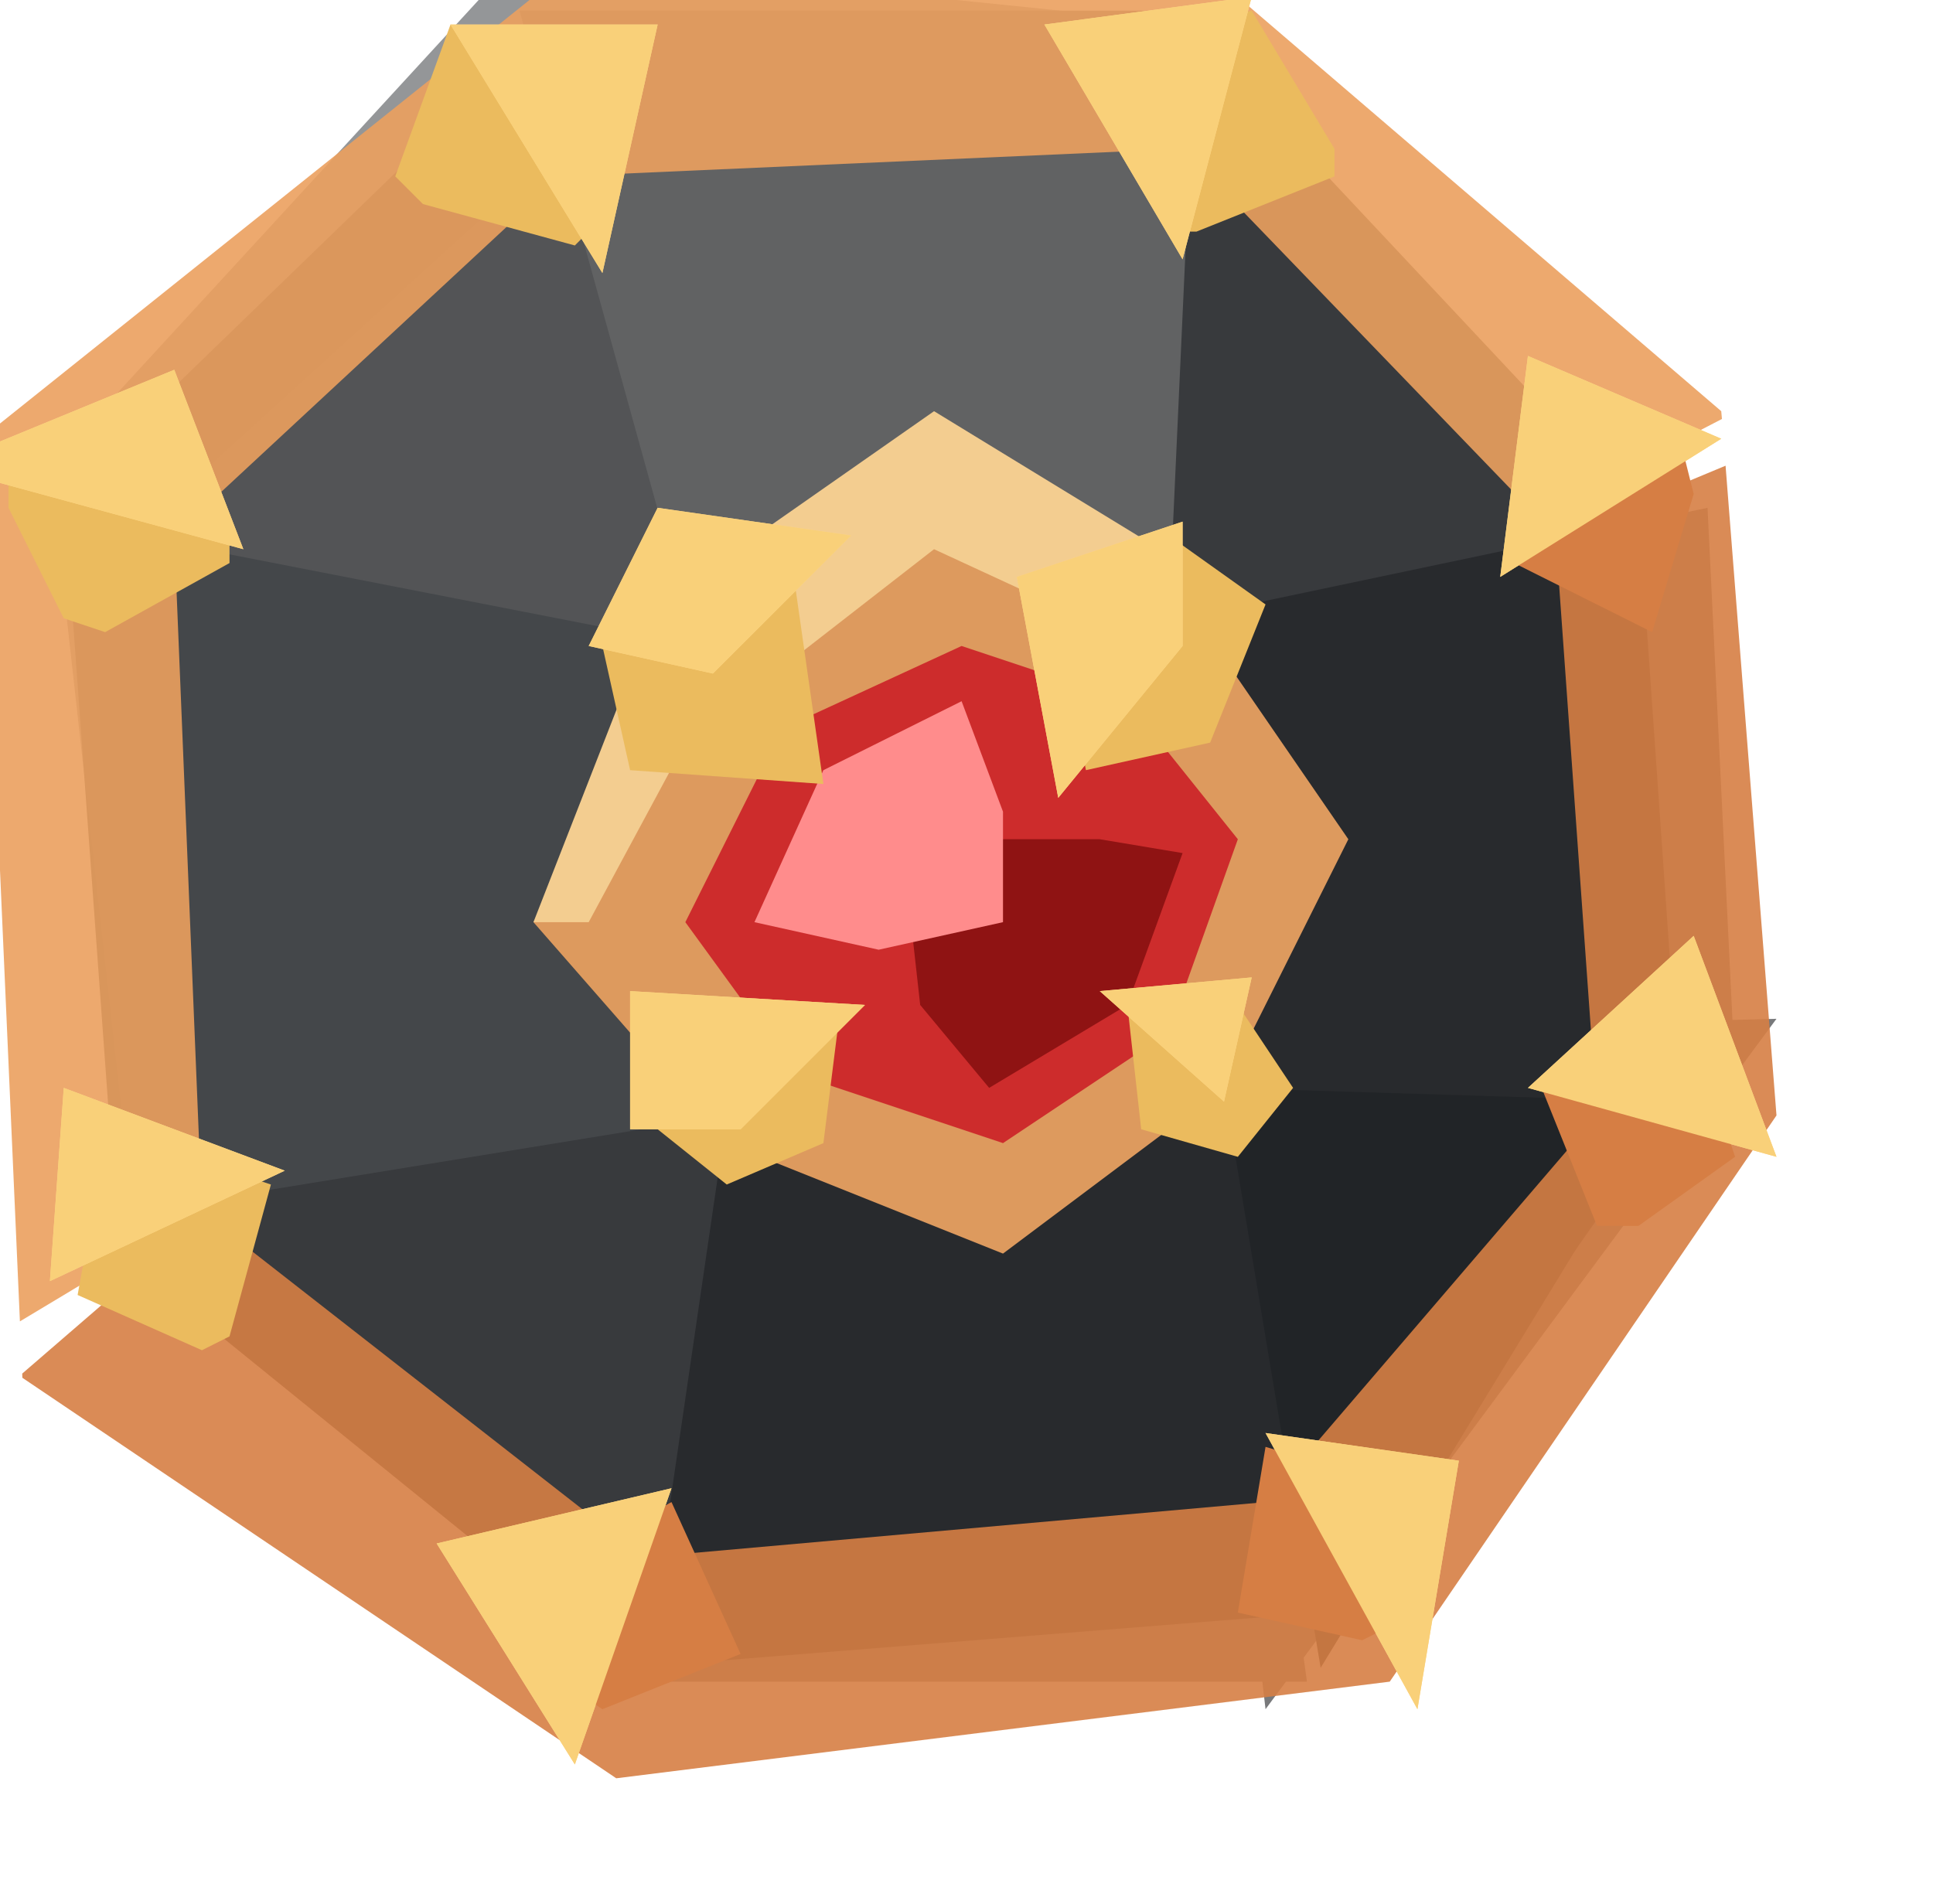 <svg version="1.2" baseProfile="tiny-ps" xmlns="http://www.w3.org/2000/svg" viewBox="0 0 134 132" width="134" height="132">
	<title>[fo]Icon</title>
	<style>
		tspan { white-space:pre }
		.shp0 { opacity: 0;fill: #000000 } 
		.shp1 { fill: #383a3d } 
		.shp2 { opacity: 0.6;fill: #1f2123 } 
		.shp3 { fill: #212427 } 
		.shp4 { opacity: 0.6;fill: #4e5154 } 
		.shp5 { fill: #535456 } 
		.shp6 { fill: #616263 } 
		.shp7 { opacity: 0.902;fill: #d67e44 } 
		.shp8 { opacity: 0.902;fill: #eba05e } 
		.shp9 { fill: #dd9a5e } 
		.shp10 { fill: #f3cd90 } 
		.shp11 { fill: #cd2c2c } 
		.shp12 { fill: #8f1313 } 
		.shp13 { fill: #ff8c8c } 
		.shp14 { fill: #ebbb5e } 
		.shp15 { fill: #fed687 } 
		.shp16 { fill: #d67e44 } 
		.shp17 { fill: #f9d079 } 
	</style>
	<g id="[fo]Icon">
		<g id="common_icon_shield_D">
			<path id="bg" class="shp0" d="M121.92 -12.34C91.86 -27.61 71.49 -30.9 63.74 -31.86C61.92 -32.09 60.09 -32.09 58.27 -31.86C50.52 -30.9 30.14 -27.61 0.06 -12.34C-3.62 -10.47 -6.68 -7.57 -8.76 -4.01C-14.33 5.58 -25.05 26.97 -28.82 55.25C-29.06 57.05 -29.06 58.9 -28.82 60.7C-25.05 88.98 -14.33 110.37 -8.76 119.96C-6.68 123.52 -3.62 126.42 0.06 128.29C30.13 143.56 50.5 146.84 58.25 147.81C60.07 148.04 61.9 148.04 63.72 147.81C71.47 146.85 91.85 143.56 121.92 128.29C125.61 126.42 128.67 123.52 130.75 119.96C136.32 110.37 147.03 88.98 150.81 60.7C151.05 58.9 151.05 57.05 150.81 55.25C147.03 26.97 136.32 5.57 130.74 -4.01C128.67 -7.57 125.61 -10.47 121.92 -12.34Z" />
			<g id="icon">
				<g id="shield_D">
					<path id="Shape 520" class="shp1" d="M84.85 4.57L113.58 35.21L116.45 76.38L91.55 111.81L43.68 115.64L8.25 86.92L4.42 34.25L35.06 4.57L84.85 4.57Z" />
					<path id="Shape 523" class="shp2" d="M44.64 116.6L50.38 77.34L84.85 74.47L90.6 116.6L44.64 116.6ZM84.85 74.47L81.98 42.87L118.37 35.21L120.28 74.47L84.85 74.47ZM82.94 77.34L85.81 71.6L123.15 70.64L87.73 118.51L82.94 77.34Z" />
					<path id="Shape 524" class="shp3" d="M84.85 75.43L115.49 76.38L91.55 115.64L84.85 75.43Z" />
					<path id="Shape 525" class="shp4" d="M48.47 45.74L50.38 77.34L9.21 84.04L3.46 32.34L36.02 -3.09L82.94 1.7L48.47 45.74Z" />
					<path id="Shape 527" class="shp5" d="M9.21 37.13L48.47 44.79L40.81 8.4L9.21 37.13Z" />
					<path id="Shape 522" class="shp6" d="M82.94 0.74L81.02 42.87L48.47 45.74L36.02 0.74L82.94 0.74Z" />
					<path id="Shape 526" fill-rule="evenodd" class="shp7" d="M123.15 77.34L96.34 116.6L42.72 123.3L1.55 95.53L1.54 95.24L14.26 84.25L44.64 107.98L87.73 104.15L110.71 77.34L107.84 37.2L119.62 32.29L123.15 77.34Z" />
					<path id="Shape 526 copy" fill-rule="evenodd" class="shp8" d="M-1.32 30.42L36.98 -0.22L85.81 -0.22L119.32 28.51L119.37 29.05L106.48 35.73L81.98 10.32L38.89 12.23L12.08 37.13L14 84.04L1.38 91.62L-1.32 30.42Z" />
					<path id="Shape 530" class="shp9" d="M47.51 45.74L36.98 63.94L50.38 79.26L69.53 86.92L84.85 75.43L93.47 58.19L82.94 42.87L64.75 33.3L47.51 45.74Z" />
					<path id="Shape 535" class="shp10" d="M36.98 63.94L40.81 63.94L47.51 51.49L64.75 38.08L77.19 43.83L81.98 39.04L64.75 28.51L45.59 41.91L36.98 63.94Z" />
					<path id="Shape 531" class="shp11" d="M66.66 44.79L78.15 48.62L85.81 58.19L81.02 71.6L69.53 79.26L55.17 74.47L47.51 63.94L54.21 50.53L66.66 44.79Z" />
					<path id="Shape 533" class="shp12" d="M69.53 58.19L76.24 58.19L81.98 59.15L78.15 69.68L68.57 75.43L63.79 69.68L62.83 61.06L69.53 58.19Z" />
					<path id="Shape 532" class="shp13" d="M66.66 48.62L57.08 53.4L52.3 63.94L60.91 65.85L69.53 63.94L69.53 56.28L66.66 48.62Z" />
					<path id="Shape 521" class="shp14" d="M82.94 16.06L92.51 12.23L92.51 10.32L86.77 0.74L75.28 3.61L75.28 6.49L81.02 16.06L82.94 16.06ZM42.72 4.57L42.72 8.4L41.76 15.1L39.85 17.02L29.32 14.15L27.4 12.23L31.23 1.7L42.72 4.57ZM15.91 39.04L15.91 36.17L11.12 28.51L0.59 32.34L0.59 35.21L4.42 42.87L7.29 43.83L15.91 39.04ZM18.78 82.13L15.91 92.66L14 93.62L5.38 89.79L7.29 79.26L10.17 79.26L18.78 82.13ZM47.51 39.04L41.76 44.79L43.68 53.4L57.08 54.36L55.17 40.96L47.51 39.04ZM48.47 72.55L45.59 78.3L50.38 82.13L57.08 79.26L58.04 71.6L48.47 72.55ZM79.11 78.3L78.15 69.68L85.81 69.68L89.64 75.43L85.81 80.21L79.11 78.3ZM83.89 51.49L75.28 53.4L73.36 43.83L81.02 37.13L87.73 41.91L83.89 51.49Z" />
					<path id="Shape 528" class="shp15" d="M31.23 1.7L41.76 18.93L45.59 1.7L31.23 1.7ZM86.77 -0.22L81.98 17.98L72.4 1.7L86.77 -0.22ZM104 40L119.32 30.42L105.92 24.68L104 40ZM105.92 75.43L123.15 80.21L117.41 64.89L105.92 75.43ZM16.87 38.08L-4.2 32.34L12.08 25.64L16.87 38.08ZM19.74 81.17L3.46 88.83L4.42 75.43L19.74 81.17ZM46.55 103.19L39.85 122.34L30.27 107.02L46.55 103.19ZM87.73 99.36L98.26 118.51L101.13 101.28L87.73 99.36ZM59 37.13L49.42 46.7L40.81 44.79L45.59 35.21L59 37.13ZM81.98 36.17L81.98 44.79L73.36 55.32L70.49 40L81.98 36.17ZM86.77 67.77L84.85 76.38L76.24 68.72L86.77 67.77ZM59.96 69.68L51.34 78.3L43.68 78.3L43.68 68.72L59.96 69.68Z" />
					<path id="Shape 521 copy" class="shp16" d="M36.02 109.9L46.55 104.15L51.34 114.68L41.76 118.51L38.89 116.6L36.02 109.9ZM85.81 111.81L87.73 100.32L97.3 103.19L96.34 112.77L94.43 113.73L85.81 111.81ZM110.71 85L106.87 75.43L115.49 69.68L117.41 71.6L120.28 80.21L113.58 85L110.71 85ZM114.53 43.83L104.96 39.04L105.92 29.47L107.83 27.55L116.45 30.42L117.41 34.25L114.53 43.83Z" />
					<path id="Shape 528 copy" class="shp17" d="M31.23 1.7L41.76 18.93L45.59 1.7L31.23 1.7ZM86.77 -0.22L81.98 17.98L72.4 1.7L86.77 -0.22ZM104 40L119.32 30.42L105.92 24.68L104 40ZM105.92 75.43L123.15 80.21L117.41 64.89L105.92 75.43ZM16.87 38.08L-4.2 32.34L12.08 25.64L16.87 38.08ZM19.74 81.17L3.46 88.83L4.42 75.43L19.74 81.17ZM46.55 103.19L39.85 122.34L30.27 107.02L46.55 103.19ZM87.73 99.36L98.26 118.51L101.13 101.28L87.73 99.36ZM59 37.13L49.42 46.7L40.81 44.79L45.59 35.21L59 37.13ZM81.98 36.17L81.98 44.79L73.36 55.32L70.49 40L81.98 36.17ZM86.77 67.77L84.85 76.38L76.24 68.72L86.77 67.77ZM59.96 69.68L51.34 78.3L43.68 78.3L43.68 68.72L59.96 69.68Z" />
				</g>
			</g>
		</g>
	</g>
</svg>